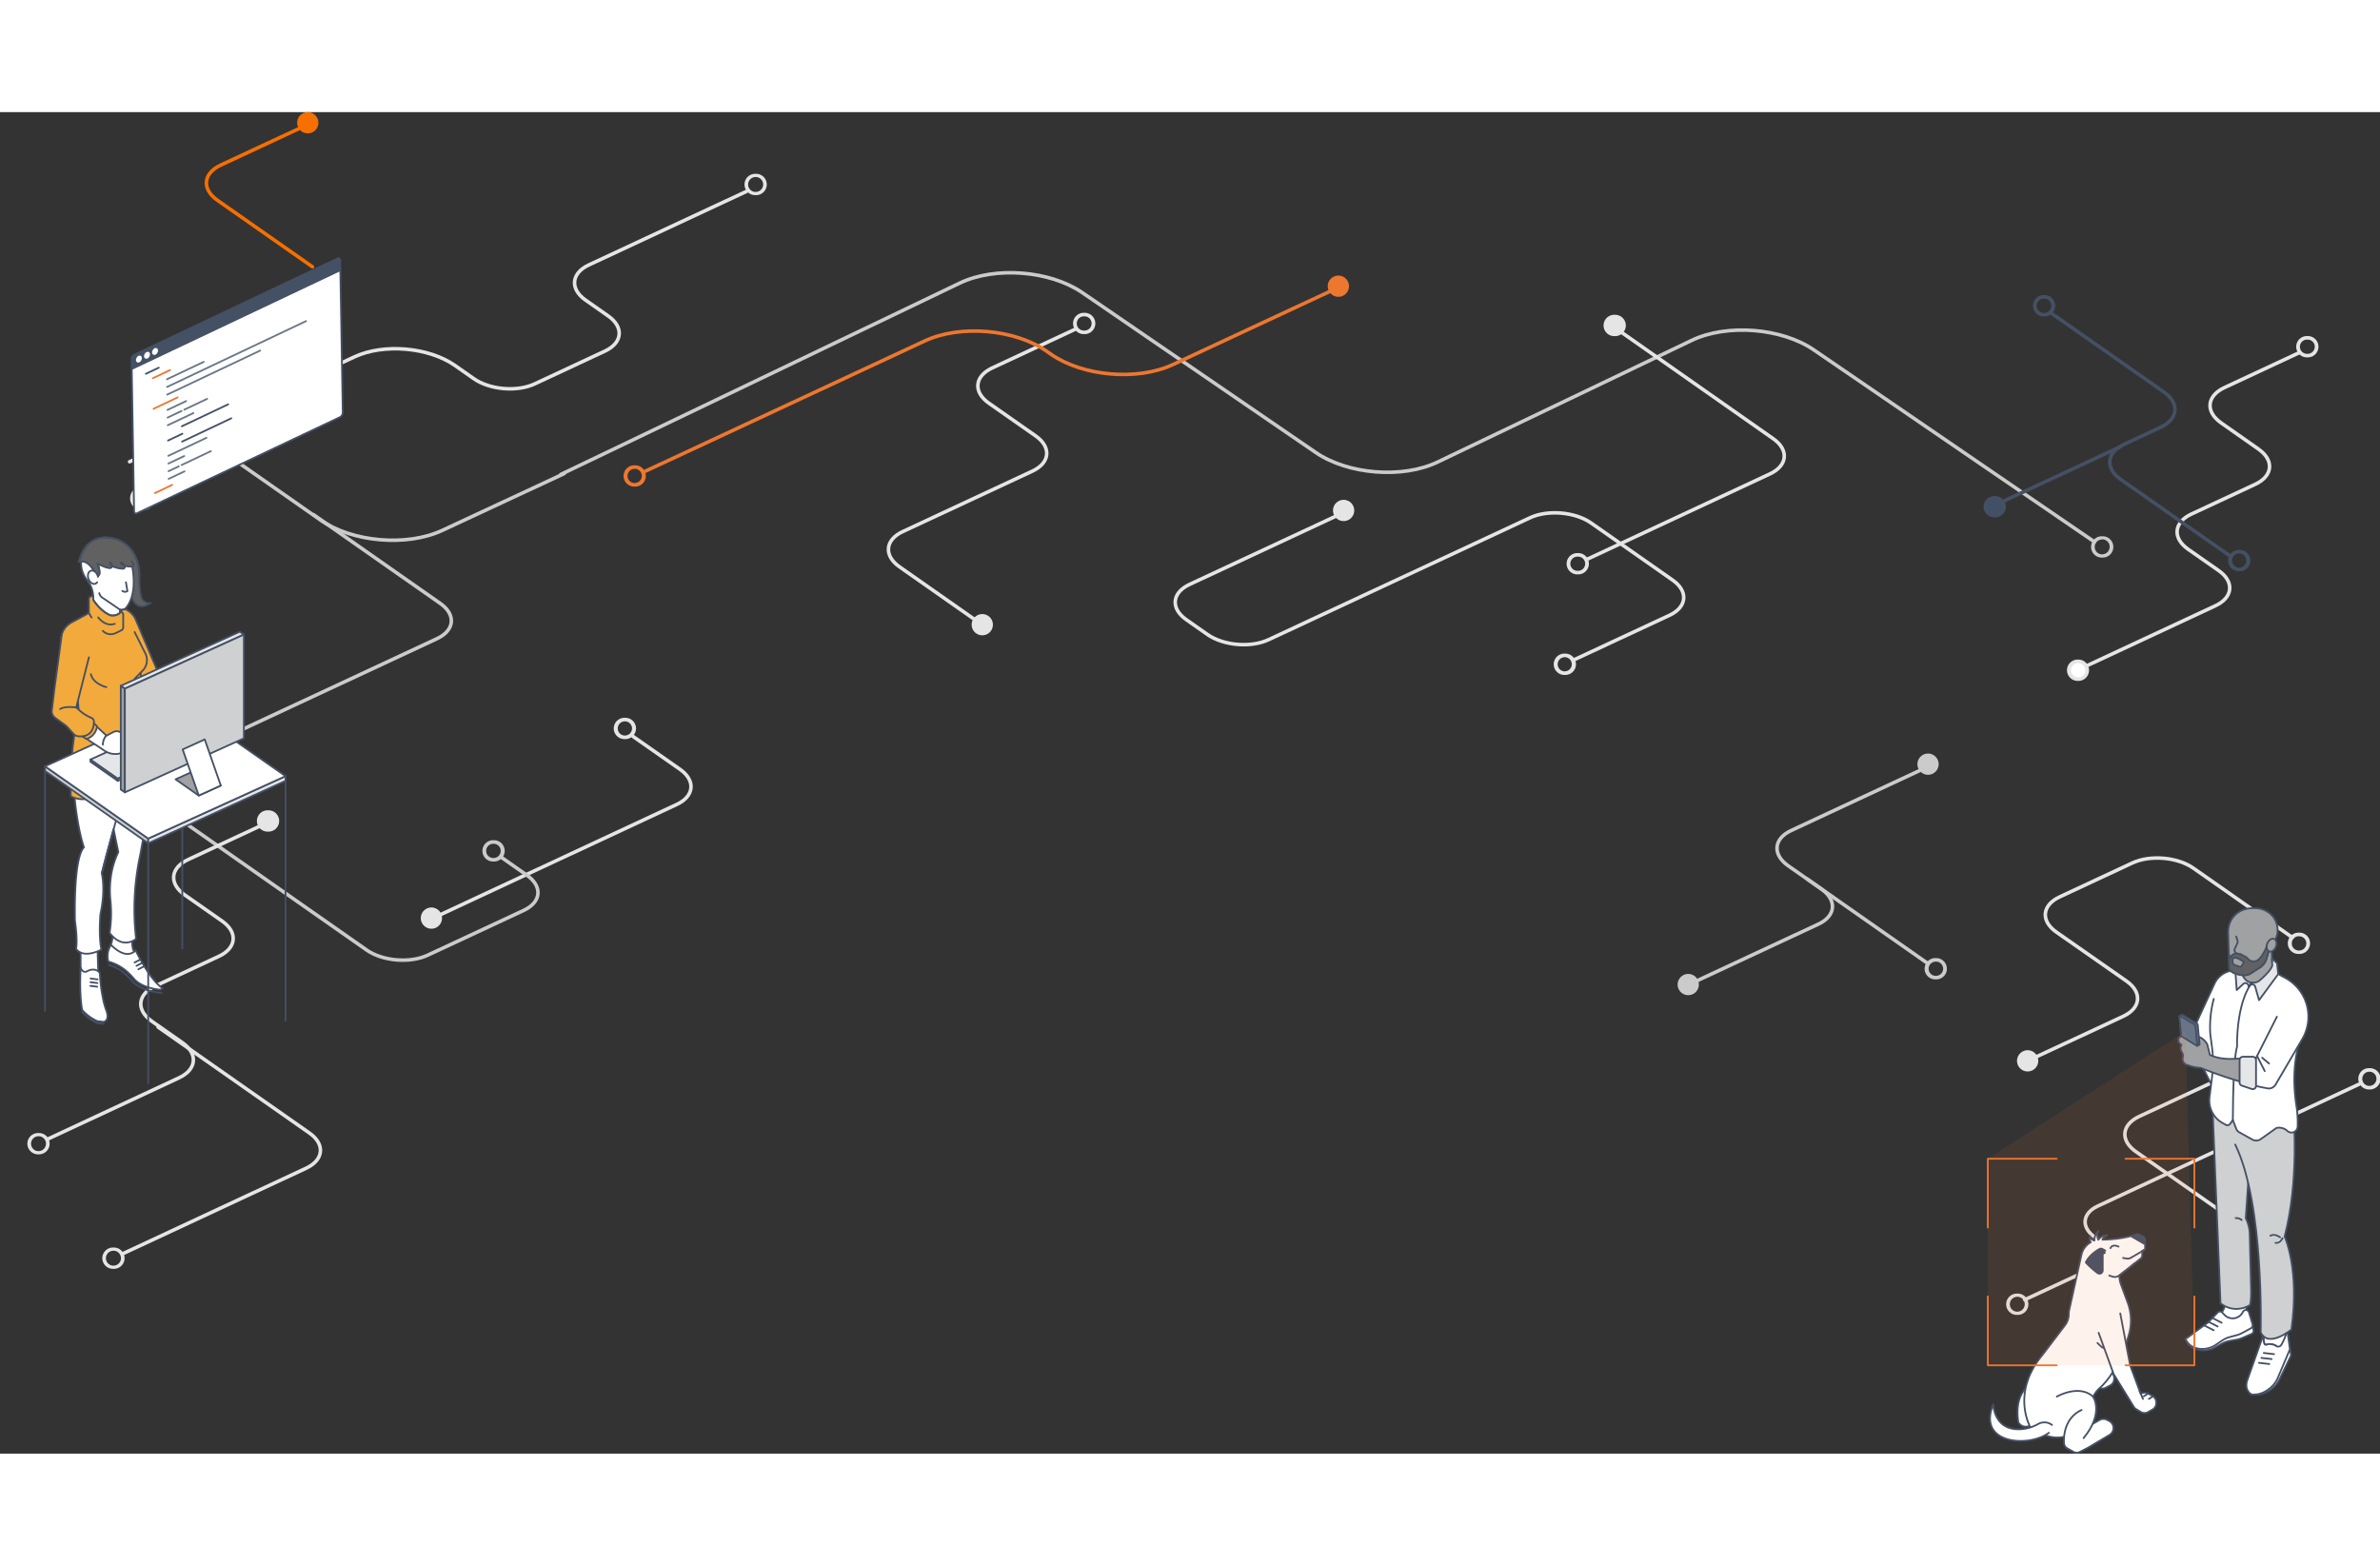 <svg xmlns:xlink="http://www.w3.org/1999/xlink" xmlns="http://www.w3.org/2000/svg" viewBox="0 0 1005.76 566.92" width="1520"  height="1000" ><rect x="0" y="0" width="1005.76" height="566.92" fill="#333333" stroke="none"/><g id="Layer_2" data-name="Layer 2"><g id="Layer_1-2" data-name="Layer 1"><g id="Layer_45" data-name="Layer 45"><g id="Layer_62" data-name="Layer 62"><path d="M996.87,410.83,886.5,462.3c-6.64,3.09-7.18,9-1.22,13.16h0c6,4.18,5.41,10.07-1.23,13.17l-28.41,13.25" style="fill:none;stroke:#e5e5e5;stroke-linecap:round;stroke-linejoin:round;stroke-width:1.5px;fill-rule:evenodd"/></g><g id="Layer_61" data-name="Layer 61"><path d="M315.46,33.51l-66.6,31.06c-7.51,3.5-8.13,10.16-1.39,14.88L257,86.13c6.74,4.72,6.12,11.38-1.39,14.88L226,114.83c-7.51,3.51-19.06,2.52-25.81-2.21l-7.91-5.54c-11.11-7.78-30.15-9.41-42.52-3.64l-95,44.3" style="fill:none;stroke:#e5e5e5;stroke-linecap:round;stroke-linejoin:round;stroke-width:1.5px;fill-rule:evenodd"/></g><g id="Layer_60" data-name="Layer 60"><path d="M564.2,170.91l-61.5,28.68c-7.51,3.5-8.13,10.17-1.39,14.89l8.95,6.27c6.75,4.72,18.3,5.71,25.81,2.21l110.5-51.53c7.51-3.5,19.06-2.51,25.81,2.21l34.47,24.14c6.74,4.72,6.12,11.39-1.39,14.89l-40,18.64" style="fill:none;stroke:#e5e5e5;stroke-linecap:round;stroke-linejoin:round;stroke-width:1.5px;fill-rule:evenodd"/></g><g id="Layer_59" data-name="Layer 59"><path d="M237,153.12,405.64,72.23c14.85-7.12,38-5.31,51.64,4L556,143.83c13.68,9.36,36.8,11.17,51.64,4L714.9,96.46c14.84-7.12,38-5.31,51.64,4.05L885.08,181.6" style="fill:none;stroke:#cbcbcb;stroke-linecap:round;stroke-linejoin:round;stroke-width:1.5px;fill-rule:evenodd"/></g><g id="Layer_58" data-name="Layer 58"><path d="M267.56,263.87l19.77,13.84c6.75,4.72,6.13,11.39-1.38,14.89L182.7,340.74" style="fill:none;stroke:#e5e5e5;stroke-linecap:round;stroke-linejoin:round;stroke-width:1.5px;fill-rule:evenodd"/></g><g id="Layer_57" data-name="Layer 57"><path d="M454.65,91.63l-35.36,16.49c-7.51,3.5-8.13,10.17-1.39,14.89l19.75,13.82c6.75,4.73,6.13,11.39-1.38,14.89L381.5,177.26c-7.51,3.5-8.13,10.17-1.39,14.89l31.39,22" style="fill:none;stroke:#e5e5e5;stroke-linecap:round;stroke-linejoin:round;stroke-width:1.5px;fill-rule:evenodd"/></g><g id="Layer_56" data-name="Layer 56"><path d="M74.34,129.63l61,42.69c13.49,9.45,36.6,11.43,51.61,4.42l51.49-24" style="fill:none;stroke:#cbcbcb;stroke-linecap:round;stroke-linejoin:round;stroke-width:1.5px;fill-rule:evenodd"/></g><g id="Layer_55" data-name="Layer 55"><path d="M859.25,399.81l38-17.7c7.51-3.5,8.13-10.16,1.38-14.89L869,346.52c-6.74-4.72-6.12-11.38,1.39-14.88l30.72-14.33c7.51-3.5,19.07-2.51,25.81,2.21l41.77,29.25" style="fill:none;stroke:#e5e5e5;stroke-linecap:round;stroke-linejoin:round;stroke-width:1.5px;fill-rule:evenodd"/></g><g id="Layer_54" data-name="Layer 54"><path d="M814.76,276.6l-57.85,27c-7.46,3.48-8,10.15-1.22,14.91l13.94,9.76c6.79,4.75,6.24,11.42-1.22,14.9l-51,23.78" style="fill:none;stroke:#cbcbcb;stroke-linecap:round;stroke-linejoin:round;stroke-width:1.5px;fill-rule:evenodd"/></g><g id="Layer_53" data-name="Layer 53"><path d="M212.05,315.05l10.61,7.44c6.74,4.72,6.13,11.38-1.38,14.88l-40.57,18.92c-7.5,3.5-19.06,2.51-25.8-2.21L66.23,292c-6.74-4.73-6.12-11.39,1.38-14.89l117.06-54.59c7.51-3.5,8.13-10.17,1.39-14.89L132.5,170.13" style="fill:none;stroke:#cbcbcb;stroke-linecap:round;stroke-linejoin:round;stroke-width:1.5px;fill-rule:evenodd"/></g><g id="Layer_52" data-name="Layer 52"><path d="M942,406.72l-38,17.71c-7.51,3.5-8.13,10.16-1.38,14.89L939.27,465" style="fill:none;stroke:#e5e5e5;stroke-linecap:round;stroke-linejoin:round;stroke-width:1.5px;fill-rule:evenodd"/></g><g id="Layer_51" data-name="Layer 51"><path d="M126.29,7l-33,15.38c-7.51,3.5-8.13,10.17-1.39,14.89l40.14,28.1" style="fill:none;stroke:#f66f00;stroke-linecap:round;stroke-linejoin:round;stroke-width:1.5px;fill-rule:evenodd"/></g><g id="Layer_50" data-name="Layer 50"><path d="M564.58,74.56l-68.92,32.13c-15,7-38.12,5-51.61-4.42l-1.64-1.15c-13.49-9.45-36.6-11.42-51.61-4.42L272,152.08" style="fill:none;stroke:#ed772f;stroke-linecap:round;stroke-linejoin:round;stroke-width:1.5px;fill-rule:evenodd"/></g><g id="Layer_49" data-name="Layer 49"><path d="M111.28,301.06,79.44,315.91c-7.51,3.5-8.13,10.16-1.39,14.89l15.82,11.07c6.75,4.73,6.13,11.39-1.38,14.89L65.55,369.32c-7.51,3.51-8.13,10.17-1.38,14.89l12.87,9c6.75,4.72,6.13,11.39-1.38,14.89L20.41,433.88" style="fill:none;stroke:#e5e5e5;stroke-linecap:round;stroke-linejoin:round;stroke-width:1.5px;fill-rule:evenodd"/></g><g id="Layer_48" data-name="Layer 48"><path d="M971.81,101.58,940,116.43c-7.51,3.5-8.13,10.17-1.39,14.89L954.4,142.4c6.75,4.72,6.13,11.39-1.38,14.89l-26.94,12.56c-7.51,3.5-8.13,10.17-1.38,14.89l12.87,9c6.75,4.72,6.13,11.38-1.38,14.88l-55.25,25.77" style="fill:none;stroke:#e5e5e5;stroke-linecap:round;stroke-linejoin:round;stroke-width:1.5px;fill-rule:evenodd"/></g><g id="Layer_47" data-name="Layer 47"><path d="M66.82,386.66l63.92,44.76c6.74,4.72,6.12,11.38-1.38,14.89L52.25,482.26" style="fill:none;stroke:#e5e5e5;stroke-linecap:round;stroke-linejoin:round;stroke-width:1.5px;fill-rule:evenodd"/></g><g id="Layer_46" data-name="Layer 46"><line x1="763.76" y1="324.13" x2="814.51" y2="359.67" style="fill:none;stroke:#cbcbcb;stroke-linecap:round;stroke-linejoin:round;stroke-width:1.5px"/></g></g><g id="Layer_11" data-name="Layer 11"><g id="Layer_44" data-name="Layer 44"><path d="M661.24,230.34h.27a3,3,0,0,1,2,1.06,3,3,0,0,1,.69,2.19,3,3,0,0,1-3,2.74H661a3,3,0,0,1-2.72-3.25,3,3,0,0,1,3-2.74m0-1.5a4.5,4.5,0,0,0-.39,9l.4,0a4.5,4.5,0,0,0,.39-9,2.75,2.75,0,0,0-.4,0Z" style="fill:#e5e5e5"/></g><g id="Layer_43" data-name="Layer 43"><circle cx="567.8" cy="168.34" r="4.5" transform="translate(24.63 404.36) rotate(-40)" style="fill:#e5e5e5"/></g><g id="Layer_42" data-name="Layer 42"><path d="M818,359h.27a3,3,0,0,1-.26,6h-.27a3,3,0,0,1-2.72-3.25,3,3,0,0,1,3-2.74m0-1.5a4.5,4.5,0,0,0-.39,9l.4,0a4.5,4.5,0,0,0,.39-9l-.4,0Z" style="fill:#cbcbcb"/></g><g id="Layer_41" data-name="Layer 41"><circle cx="814.76" cy="275.55" r="4.5" transform="translate(13.5 588.19) rotate(-40)" style="fill:#cbcbcb"/></g><g id="Layer_40" data-name="Layer 40"><circle cx="713.43" cy="368.69" r="4.5" transform="translate(-70.08 544.84) rotate(-40)" style="fill:#cbcbcb"/></g><g id="Layer_39" data-name="Layer 39"><path d="M888.36,180.55h.27A3.15,3.15,0,0,1,891.5,184a3.17,3.17,0,0,1-3.13,2.88l-.28,0a3.09,3.09,0,0,1-2.14-1.11,3.14,3.14,0,0,1,2.41-5.17m0-1.35a4.5,4.5,0,0,0-.38,9l.4,0a4.5,4.5,0,0,0,.38-9Z" style="fill:#cbcbcb"/></g><g id="Layer_38" data-name="Layer 38"><path d="M971.48,348.3h.27a3,3,0,0,1-.26,6h-.27A3,3,0,0,1,968.5,351a3,3,0,0,1,3-2.74m0-1.5a4.5,4.5,0,0,0-.39,9l.4,0a4.5,4.5,0,0,0,.39-9l-.4,0Z" style="fill:#e5e5e5"/></g><g id="Layer_37" data-name="Layer 37"><path d="M208.59,309.21h.27a3,3,0,0,1,2.72,3.25,3,3,0,0,1-3,2.74h-.26a3,3,0,0,1,.25-6m0-1.5a4.5,4.5,0,0,0-.39,9,2.75,2.75,0,0,0,.4,0,4.5,4.5,0,0,0,.39-9l-.4,0Z" style="fill:#cbcbcb"/></g><g id="Layer_36" data-name="Layer 36"><circle cx="856.86" cy="400.93" r="4.5" transform="translate(-57.25 644.58) rotate(-40)" style="fill:#e5e5e5"/></g><g id="Layer_35" data-name="Layer 35"><path d="M319.32,27.43h.28a3.15,3.15,0,0,1-.27,6.29h-.28a3.15,3.15,0,0,1,.27-6.29m0-1.35a4.5,4.5,0,0,0-.39,9,2.68,2.68,0,0,0,.4,0,4.5,4.5,0,0,0,.39-9l-.4,0Z" style="fill:#e5e5e5"/></g><g id="Layer_34" data-name="Layer 34"><path d="M44.87,247.11h-.31a4.33,4.33,0,0,1-4-4.61,4.32,4.32,0,0,1,4.3-4h.31a4.33,4.33,0,0,1,4,4.61A4.34,4.34,0,0,1,44.87,247.11Z" style="fill:#445064;fill-rule:evenodd"/><path d="M44.86,239.15h.26a3.64,3.64,0,0,1-.25,7.27h-.26a3.64,3.64,0,0,1,.25-7.27m0-1.36a5,5,0,0,0-.34,10h.35a5,5,0,0,0,.34-10Z" style="fill:#445064"/></g><g id="Layer_33" data-name="Layer 33"><circle cx="985.45" cy="552.15" r="5.5" transform="translate(-124.36 762.61) rotate(-40)" style="fill:none"/></g><g id="Layer_32" data-name="Layer 32"><path d="M945.68,493.18a4.53,4.53,0,0,1-1-.12,4.75,4.75,0,0,1,1-9.38,5.17,5.17,0,0,1,1,.11,4.75,4.75,0,0,1-1,9.39Z" style="fill:#e5e5e5;fill-rule:evenodd"/><path d="M945.67,484.43a4.38,4.38,0,0,1,.88.09,4,4,0,0,1-.87,7.91,3.69,3.69,0,0,1-.87-.1,4,4,0,0,1,.86-7.9m0-1.5a5.5,5.5,0,1,0,1.2.13,5.5,5.5,0,0,0-1.2-.13Z" style="fill:#e5e5e5"/></g><g id="Layer_31" data-name="Layer 31"><path d="M60.21,167.47h-.38A4.25,4.25,0,0,1,60.2,159l.38,0a4.25,4.25,0,0,1-.37,8.48Z" style="fill:#e5e5e5;fill-rule:evenodd"/><path d="M60.2,159.72l.31,0a3.5,3.5,0,0,1-.3,7H59.9a3.49,3.49,0,0,1-3.18-3.79,3.52,3.52,0,0,1,3.48-3.2m0-1.5a5,5,0,0,0-.43,10,3.24,3.24,0,0,0,.44,0,5,5,0,0,0,.43-10l-.44,0Z" style="fill:#e5e5e5"/></g><g id="Layer_30" data-name="Layer 30"><circle cx="130.06" cy="4.5" r="4.5" transform="translate(27.54 84.65) rotate(-40)" style="fill:#f66f00"/></g><g id="Layer_29" data-name="Layer 29"><path d="M1001.26,405.52h.27a3,3,0,0,1,2.72,3.25,3,3,0,0,1-3,2.74H1001a3,3,0,0,1-2.72-3.25,3,3,0,0,1,3-2.74m0-1.5a4.5,4.5,0,0,0-.39,9h.4a4.5,4.5,0,0,0,.39-9l-.4,0Z" style="fill:#e5e5e5"/></g><g id="Layer_28" data-name="Layer 28"><circle cx="182.31" cy="340.61" r="4.5" transform="translate(-176.29 196.87) rotate(-40)" style="fill:#e5e5e5"/></g><g id="Layer_27" data-name="Layer 27"><path d="M878.13,239.6h-.26a3.75,3.75,0,0,1,.25-7.49h.27a3.76,3.76,0,0,1,2.57,1.28,3.71,3.71,0,0,1,.91,2.72A3.76,3.76,0,0,1,878.13,239.6Z" style="fill:#fff;fill-rule:evenodd"/><path d="M878.12,232.85h.22a3,3,0,0,1-.21,6h-.21a3,3,0,0,1-2.78-3.2,3,3,0,0,1,3-2.79m0-1.5a4.5,4.5,0,0,0-.3,9h.31a4.5,4.5,0,0,0,.31-9Z" style="fill:#e5e5e5"/></g><g id="Layer_26" data-name="Layer 26"><path d="M264.08,257.47h0l.26,0a3,3,0,0,1,2.73,3.25,3,3,0,0,1-3,2.73h-.27a3,3,0,0,1-2.73-3.25,3,3,0,0,1,3-2.74m0-1.5a4.5,4.5,0,0,0-.39,9h.4a4.5,4.5,0,0,0,.38-9l-.39,0Z" style="fill:#e5e5e5"/></g><g id="Layer_25" data-name="Layer 25"><path d="M961.76,433.22h0l.31,0a3.5,3.5,0,0,1-.3,7h-.31a3.5,3.5,0,0,1,.3-7m0-1.5a5,5,0,0,0-.43,10,3.31,3.31,0,0,0,.44,0,5,5,0,0,0,.43-10l-.44,0Z" style="fill:#e5e5e5"/></g><g id="Layer_24" data-name="Layer 24"><path d="M458.16,86.31h.27a3,3,0,0,1-.26,6h-.26a3,3,0,0,1,.25-6m0-1.5a4.5,4.5,0,0,0-.38,9l.39,0a4.5,4.5,0,0,0,.39-9,2.68,2.68,0,0,0-.4,0Z" style="fill:#e5e5e5"/></g><g id="Layer_23" data-name="Layer 23"><circle cx="415.1" cy="216.61" r="4.5" transform="translate(-42.12 317.5) rotate(-40)" style="fill:#e5e5e5"/></g><g id="Layer_22" data-name="Layer 22"><path d="M268.21,150.74h.27A3,3,0,0,1,271.2,154a3,3,0,0,1-3,2.74l-.27,0a3,3,0,0,1-2.72-3.25,3,3,0,0,1,3-2.73m0-1.5a4.5,4.5,0,0,0-.39,9l.4,0a4.5,4.5,0,0,0,.39-9Z" style="fill:#ed772f"/></g><g id="Layer_21" data-name="Layer 21"><circle cx="565.58" cy="73.56" r="4.5" transform="translate(85.04 380.76) rotate(-40)" style="fill:#ed772f"/></g><g id="Layer_20" data-name="Layer 20"><path d="M16.29,432.79h.28a3.14,3.14,0,0,1,2.13,1.12,3.1,3.1,0,0,1,.73,2.3,3.17,3.17,0,0,1-3.13,2.87H16a3.15,3.15,0,0,1-2.87-3.41,3.17,3.17,0,0,1,3.14-2.88m0-1.35a4.5,4.5,0,0,0-.39,9,2.68,2.68,0,0,0,.4,0,4.5,4.5,0,0,0,.38-9l-.39,0Z" style="fill:#e5e5e5"/></g><g id="Layer_19" data-name="Layer 19"><path d="M113.28,303.39l-.34,0a3.83,3.83,0,0,1,.33-7.64l.34,0a3.82,3.82,0,0,1,3.47,4.14A3.85,3.85,0,0,1,113.28,303.39Z" style="fill:#e5e5e5;fill-rule:evenodd"/><path d="M113.27,296.41h.28a3.15,3.15,0,0,1-.27,6.29H113a3.17,3.17,0,0,1-2.87-3.42,3.18,3.18,0,0,1,3.14-2.87m0-1.35a4.5,4.5,0,0,0-.39,9l.4,0a4.5,4.5,0,0,0,.38-9l-.39,0Z" style="fill:#e5e5e5"/></g><g id="Layer_18" data-name="Layer 18"><path d="M975.05,96.14h.26a3,3,0,0,1-.25,6h-.27a3,3,0,0,1,.26-6m0-1.5a4.5,4.5,0,0,0-.39,9l.4,0a4.5,4.5,0,0,0,.38-9,2.55,2.55,0,0,0-.39,0Z" style="fill:#e5e5e5"/></g><g id="Layer_17" data-name="Layer 17"><path d="M47.94,481.18h.28a3.15,3.15,0,0,1-.27,6.29h-.28a3.15,3.15,0,0,1,.27-6.29m0-1.35a4.5,4.5,0,0,0-.39,9l.4,0a4.5,4.5,0,0,0,.38-9l-.39,0Z" style="fill:#e5e5e5"/></g><g id="Layer_16" data-name="Layer 16"><circle cx="5.5" cy="465" r="5.5" transform="translate(-297.61 112.32) rotate(-40)" style="fill:none"/></g><g id="Layer_15" data-name="Layer 15"><path d="M852.47,500.64h.28a3.13,3.13,0,0,1,2.14,1.11,3.15,3.15,0,0,1-2.41,5.18h-.28a3.14,3.14,0,0,1-2.13-1.12,3.1,3.1,0,0,1-.73-2.3,3.17,3.17,0,0,1,3.13-2.87m0-1.35a4.5,4.5,0,0,0-.38,9l.39,0a4.5,4.5,0,0,0,.39-9,2.68,2.68,0,0,0-.4,0Z" style="fill:#e5e5e5"/></g><g id="Layer_14" data-name="Layer 14"><path d="M685.42,93.2,749.33,138c6.75,4.72,6.13,11.39-1.38,14.89l-77.11,36" style="fill:none;stroke:#e5e5e5;stroke-linecap:round;stroke-linejoin:round;stroke-width:1.5px;fill-rule:evenodd"/></g><g id="Layer_13" data-name="Layer 13"><path d="M682.38,94.05H682a3.89,3.89,0,0,1-3.53-4.21,3.91,3.91,0,0,1,3.87-3.55h.34a3.89,3.89,0,0,1-.33,7.76Z" style="fill:#e5e5e5;fill-rule:evenodd"/><path d="M682.37,86.89h.29a3.28,3.28,0,0,1-.28,6.54l-.29,0a3.26,3.26,0,0,1-3-3.54,3.3,3.3,0,0,1,3.26-3m0-1.23a4.5,4.5,0,0,0-.39,9h.4a4.5,4.5,0,0,0,.38-9l-.39,0Z" style="fill:#e5e5e5"/></g><g id="Layer_12" data-name="Layer 12"><path d="M666.69,187.85H667a3,3,0,0,1-.25,6h-.27a3,3,0,0,1,.26-6m0-1.5a4.5,4.5,0,0,0-.39,9,2.61,2.61,0,0,0,.4,0,4.5,4.5,0,0,0,.38-9l-.39,0Z" style="fill:#e5e5e5"/></g></g><path d="M143.82,66.8,55.67,108.56l-.07-4a2.31,2.31,0,0,1,1.06-2l86-40.72c.61-.29,1.11.14,1.12,1Z" style="fill:#445064;stroke:#445064;stroke-linecap:round;stroke-linejoin:round;stroke-width:0.75px"/><path d="M143.82,66.8,55.67,108.56l1,60c0,.81.52,1.24,1.12,1l86-40.72a2.28,2.28,0,0,0,1.06-2Z" style="fill:#fff;stroke:#445064;stroke-linecap:round;stroke-linejoin:round;stroke-width:0.75px"/><ellipse cx="58.71" cy="104.36" rx="1.19" ry="0.76" transform="translate(-61.03 105.62) rotate(-61.24)" style="fill:#fff;stroke:#fff;stroke-linecap:round;stroke-linejoin:round;stroke-width:0.75px"/><ellipse cx="62.12" cy="102.75" rx="1.19" ry="0.76" transform="translate(-57.84 107.77) rotate(-61.24)" style="fill:#fff;stroke:#fff;stroke-linecap:round;stroke-linejoin:round;stroke-width:0.75px"/><ellipse cx="65.53" cy="101.13" rx="1.19" ry="0.76" transform="translate(-54.66 109.93) rotate(-61.24)" style="fill:#fff;stroke:#fff;stroke-linecap:round;stroke-linejoin:round;stroke-width:0.75px"/><line x1="61.63" y1="110.59" x2="67.1" y2="108" style="fill:#fff;stroke:#445064;stroke-linecap:round;stroke-linejoin:round;stroke-width:0.75px"/><line x1="64.61" y1="112.45" x2="71.84" y2="109.02" style="fill:#fff;stroke:#ed772f;stroke-linecap:round;stroke-linejoin:round;stroke-width:0.75px"/><line x1="70.54" y1="112.9" x2="86.08" y2="105.54" style="fill:#fff;stroke:#697587;stroke-linecap:round;stroke-linejoin:round;stroke-width:0.75px"/><line x1="70.6" y1="116.14" x2="129.35" y2="88.31" style="fill:#fff;stroke:#697587;stroke-linecap:round;stroke-linejoin:round;stroke-width:0.75px"/><line x1="70.66" y1="119.38" x2="109.98" y2="100.75" style="fill:#fff;stroke:#697587;stroke-linecap:round;stroke-linejoin:round;stroke-width:0.75px"/><line x1="64.89" y1="125.37" x2="75.05" y2="120.56" style="fill:#fff;stroke:#ed772f;stroke-linecap:round;stroke-linejoin:round;stroke-width:0.75px"/><line x1="70.77" y1="125.85" x2="78.67" y2="122.11" style="fill:#fff;stroke:#697587;stroke-linecap:round;stroke-linejoin:round;stroke-width:0.75px"/><line x1="70.82" y1="129.09" x2="76.71" y2="126.3" style="fill:#fff;stroke:#697587;stroke-linecap:round;stroke-linejoin:round;stroke-width:0.75px"/><line x1="77.89" y1="125.74" x2="87.53" y2="121.17" style="fill:#fff;stroke:#697587;stroke-linecap:round;stroke-linejoin:round;stroke-width:0.75px"/><line x1="70.88" y1="132.32" x2="81.72" y2="127.19" style="fill:#fff;stroke:#697587;stroke-linecap:round;stroke-linejoin:round;stroke-width:0.75px"/><line x1="76.83" y1="132.77" x2="96.42" y2="123.49" style="fill:#fff;stroke:#445064;stroke-linecap:round;stroke-linejoin:round;stroke-width:0.75px"/><line x1="70.99" y1="138.8" x2="77.08" y2="135.91" style="fill:#fff;stroke:#445064;stroke-linecap:round;stroke-linejoin:round;stroke-width:0.75px"/><line x1="76.94" y1="139.25" x2="97.74" y2="129.39" style="fill:#fff;stroke:#445064;stroke-linecap:round;stroke-linejoin:round;stroke-width:0.75px"/><line x1="71.13" y1="145.26" x2="87.24" y2="137.63" style="fill:#fff;stroke:#697587;stroke-linecap:round;stroke-linejoin:round;stroke-width:0.75px"/><line x1="71.18" y1="148.5" x2="77.86" y2="145.34" style="fill:#fff;stroke:#697587;stroke-linecap:round;stroke-linejoin:round;stroke-width:0.75px"/><line x1="71.22" y1="151.75" x2="75.55" y2="149.69" style="fill:#fff;stroke:#697587;stroke-linecap:round;stroke-linejoin:round;stroke-width:0.75px"/><line x1="76.73" y1="149.14" x2="89.11" y2="143.27" style="fill:#fff;stroke:#697587;stroke-linecap:round;stroke-linejoin:round;stroke-width:0.75px"/><line x1="71.28" y1="154.98" x2="77.97" y2="151.81" style="fill:#fff;stroke:#697587;stroke-linecap:round;stroke-linejoin:round;stroke-width:0.75px"/><line x1="65.48" y1="160.99" x2="72.76" y2="157.54" style="fill:#fff;stroke:#ed772f;stroke-linecap:round;stroke-linejoin:round;stroke-width:0.75px"/><g id="Layer_6" data-name="Layer 6"><g id="Layer_10" data-name="Layer 10"><path d="M950.13,535.91l8.73-19.06c-1,5.72.92,4.64.92,4.64a4.89,4.89,0,0,1,3.71.81,1.56,1.56,0,0,0,2.35-.14c1.47-1.88.64-3.51,1.13-4.88l1.21,8.13-4.87,10.07a11.14,11.14,0,0,1-3.32,4.1,10.57,10.57,0,0,1-8.58,2.28S948.49,540,950.13,535.91Z" style="fill:#fff;stroke:#445064;stroke-linecap:round;stroke-linejoin:round;stroke-width:0.75px"/><path d="M961.74,521.32c-.54-.48-2.88-1-3.76-.48,0,0-1.78,1.24-1.32-4.55l-.39-4.1,10.19,1.38-.13,2.62a18.88,18.88,0,0,1-2.06,5.88C963.76,522.86,962.44,522,961.74,521.32Z" style="fill:#fff;stroke:#445064;stroke-linecap:round;stroke-linejoin:round;stroke-width:0.75px"/><path d="M949.62,536.05l7-19.76c-.46,5.79,1.32,4.55,1.32,4.55.88-.5,3.22,0,3.76.48a1.56,1.56,0,0,0,2.33-.34,20.18,20.18,0,0,0,2-4.5.41.41,0,0,1,.8.07l.87,6.25-5.08,12a11.13,11.13,0,0,1-2.45,3.64c-1.8,1.76-4.86,3.91-8.8,3.44C951.41,541.86,948.33,540.24,949.62,536.05Z" style="fill:#fff;stroke:#445064;stroke-linecap:round;stroke-linejoin:round;stroke-width:0.75px"/><line x1="956.65" y1="524.38" x2="960.99" y2="524.88" style="fill:none;stroke:#445064;stroke-linecap:round;stroke-linejoin:round;stroke-width:0.75px"/><line x1="955.64" y1="526.46" x2="959.98" y2="526.96" style="fill:none;stroke:#445064;stroke-linecap:round;stroke-linejoin:round;stroke-width:0.75px"/><line x1="954.63" y1="528.55" x2="958.97" y2="529.05" style="fill:none;stroke:#445064;stroke-linecap:round;stroke-linejoin:round;stroke-width:0.75px"/><path d="M954.25,363.36l-9.07-.61a9.58,9.58,0,0,0-9.34,5.53l-9.48,20.52a6.82,6.82,0,0,0,.08,5.9l10.8,21.81Z" style="fill:#fff;stroke:#445064;stroke-linecap:round;stroke-linejoin:round;stroke-width:0.75px;fill-rule:evenodd"/><path d="M949.3,503.13v7.29l-16.54,2.39,5.16-4.84s2.46-1.23,2.33-5.16Z" style="fill:#fff;stroke:#445064;stroke-linecap:round;stroke-linejoin:round;stroke-width:0.75px"/><path d="M923.59,518.45a6.51,6.51,0,0,0,3.54,4l.19.08a6.67,6.67,0,0,0,.74.29,10.36,10.36,0,0,0,8.26-.91l2.63-1.47a10.93,10.93,0,0,1,3.37-1.19l2.87-.5a11.16,11.16,0,0,0,2.45-.74l3.86-1.68a1.37,1.37,0,0,0,.8-1.54l-.39-1.86-.33-1.59-.74-2.44a1.41,1.41,0,0,0-1.54-.27,1.36,1.36,0,0,0-.61.56,4.79,4.79,0,0,1-5.67,2.12,4.79,4.79,0,0,1-2.24-1.6l-.77-1a1.37,1.37,0,0,0-2-.19l-1.89,1.65-1.78,1.55-.64.56-.78.47-.63.38-5,3-.35.21Z" style="fill:#fff;stroke:#445064;stroke-linecap:round;stroke-linejoin:round;stroke-width:0.75px"/><path d="M923.59,518.45a6.42,6.42,0,0,0,3.53,3.55l.2.08a7.51,7.51,0,0,0,1.11.35,10.27,10.27,0,0,0,8.14-1.63l2.5-1.68a10.75,10.75,0,0,1,3.25-1.48l2.82-.76a10.74,10.74,0,0,0,2.37-.94l3.71-2a1.38,1.38,0,0,0,.69-1,1.46,1.46,0,0,0,0-.62l-.29-1-.74-2.44-.51-1.68a1.37,1.37,0,0,0-2.54-.19,4.79,4.79,0,0,1-7.84,1.22l-.85-.92a1.3,1.3,0,0,0-.22-.19,1.37,1.37,0,0,0-1.77.17l-2.17,2.26-1.59,1.65-.2.21-5.83,4.27L927,516Z" style="fill:#fff;stroke:#445064;stroke-linecap:round;stroke-linejoin:round;stroke-width:0.75px"/><line x1="934.94" y1="509.6" x2="938.83" y2="511.59" style="fill:none;stroke:#445064;stroke-linecap:round;stroke-linejoin:round;stroke-width:0.75px"/><line x1="933.26" y1="511.19" x2="937.15" y2="513.19" style="fill:none;stroke:#445064;stroke-linecap:round;stroke-linejoin:round;stroke-width:0.75px"/><line x1="931.58" y1="512.79" x2="935.47" y2="514.78" style="fill:none;stroke:#445064;stroke-linecap:round;stroke-linejoin:round;stroke-width:0.75px"/><path d="M934.94,419.52l3.42,83.87a10.74,10.74,0,0,0,12.54.66,32.83,32.83,0,0,0,.38-6.56l-.58-23.94a16.65,16.65,0,0,0-1.66-6.13l3.15-46.23Z" style="fill:#ced0d1;stroke:#445064;stroke-linecap:round;stroke-linejoin:round;stroke-width:0.75px"/><path d="M938.36,423.63h30.86s2.5,27.7-3.77,51.55c0,0,6.46,13.72,2.87,39.29,0,0-9.77,8.14-13,1.14,0,0,1.62-54.07-10.75-79.31" style="fill:#ced0d1;stroke:#445064;stroke-linecap:round;stroke-linejoin:round;stroke-width:0.75px"/><path d="M944.48,362.3l18.27,2,2.12,1.25a9.91,9.91,0,0,1,4.78,7.19l2.05,13.37a21,21,0,0,1-.45,8.6c-1.21,4.51-2.64,13.05-.88,24.83a47,47,0,0,1,.58,9.28,2.6,2.6,0,0,1-4.42,1.66,5,5,0,0,0-4.55-1.17L955.36,434a3.31,3.31,0,0,1-3.53.2l-5.57-3.1a2.74,2.74,0,0,1-1.22-1.4l-1.47-3.77-1.16,1.63a1.38,1.38,0,0,1-1.79.41l-1.38-.77a10.9,10.9,0,0,1-5.52-10.87l1.09-8.82a47.33,47.33,0,0,0,0-12l-.76-5.75a46.15,46.15,0,0,1,1.46-15" style="fill:#fff;stroke:#445064;stroke-linecap:round;stroke-linejoin:round;stroke-width:0.75px"/><path d="M964.57,475.86s-1,2.29-2.94,2" style="fill:#fff;stroke:#445064;stroke-linecap:round;stroke-linejoin:round;stroke-width:0.75px;fill-rule:evenodd"/><path d="M963.52,475.46s-2.14-1.6-4.08-.65" style="fill:#fff;stroke:#445064;stroke-linecap:round;stroke-linejoin:round;stroke-width:0.75px;fill-rule:evenodd"/><path d="M947.27,468.18a3.5,3.5,0,0,0-2.5-.8" style="fill:#fff;stroke:#445064;stroke-linecap:round;stroke-linejoin:round;stroke-width:0.75px;fill-rule:evenodd"/><polygon points="959.82 351.3 960.4 362.3 954.61 369.53 946.33 366.47 947.28 363.38 946.85 351.3 959.82 351.3" style="fill:#9fa1a2;stroke:#445064;stroke-linecap:round;stroke-linejoin:round;stroke-width:0.75px;fill-rule:evenodd"/><path d="M951.38,367.86s-3.06-.17-4.09-4.48l-2.66-.43.58,8.06,2.78-2.58a1.28,1.28,0,0,1,1.25-.3h0a1.26,1.26,0,0,1,.88.88l.24.78Z" style="fill:#e5e6e8;stroke:#445064;stroke-linecap:round;stroke-linejoin:round;stroke-width:0.75px;fill-rule:evenodd"/><path d="M943.42,340.58a10.44,10.44,0,0,0-1.83,6.4l.27,8.83.19,6c.36,1.79,3.27,2.57,5.38,2.9a5.48,5.48,0,0,0,3.82-.81l3.7-2.38a6.79,6.79,0,0,0,2.86-3.83l1.49-5.07a7.63,7.63,0,0,0,1.12-1.16,10.36,10.36,0,0,0,1.89-3.94,9.48,9.48,0,0,0-1.79-7.57,9.74,9.74,0,0,0-7.35-3.54C947.91,336.17,945,338.34,943.42,340.58Z" style="fill:#9fa1a2;stroke:#445064;stroke-linecap:round;stroke-linejoin:round;stroke-width:0.75px;fill-rule:evenodd"/><path d="M941.86,355.81l.19,6c.36,1.79,3.27,2.57,5.38,2.9a5.48,5.48,0,0,0,3.82-.81l3.7-2.38a6.79,6.79,0,0,0,2.86-3.83l1.49-5.07a7.63,7.63,0,0,0,1.12-1.16l-1.91-.73s-1.35,4.94-4.09,7.4a3.16,3.16,0,0,1-4.56-.44,3.56,3.56,0,0,0-1.1-.86l-2-1a3.23,3.23,0,0,0-4.29,1.46Z" style="fill:#616161;stroke:#445064;stroke-linecap:round;stroke-linejoin:round;stroke-width:0.75px;fill-rule:evenodd"/><ellipse cx="959.98" cy="352.07" rx="2.84" ry="1.94" transform="translate(282.55 1117.96) rotate(-68.65)" style="fill:#9fa1a2;stroke:#445064;stroke-linecap:round;stroke-linejoin:round;stroke-width:0.75px"/><path d="M945,348.38l.55,1.82a1.38,1.38,0,0,1-.06,1l-1.1,2.39a1.37,1.37,0,0,0,.89,1.89l1.43.38" style="fill:#9fa1a2;stroke:#445064;stroke-linecap:round;stroke-linejoin:round;stroke-width:0.75px;fill-rule:evenodd"/><path d="M948.25,359.18s-3.42-2.77-4.68-1.47c0,0-.57,2.25.74,2.71l2.44.82S947.51,360.91,948.25,359.18Z" style="fill:#9fa1a2;stroke:#445064;stroke-linecap:round;stroke-linejoin:round;stroke-width:0.75px;fill-rule:evenodd"/><path d="M962.75,364.28l-8.1,11L953,369.53a1.27,1.27,0,0,0-2.3-.33l-.37.59,1-1.93h1.1a3.78,3.78,0,0,0,2.43-.88c1.64-1.38,4.63-4.11,5.38-6.3l-.13-3,2.14,2Z" style="fill:#e5e6e8;stroke:#445064;stroke-linecap:round;stroke-linejoin:round;stroke-width:0.75px;fill-rule:evenodd"/><path d="M951,368.82s-5.75,7.21-5.66,26.34c0,0-1.63,3-1.77,30.77" style="fill:#fff;stroke:#445064;stroke-linecap:round;stroke-linejoin:round;stroke-width:0.75px"/><path d="M962.75,364.28l2.91,1.57a18.65,18.65,0,0,1,7.25,25.88L961.61,411a3.29,3.29,0,0,1-3.78,1.47c-2.19-.38-4.51-.9-6.92-1.52V399.76q1.19,0,2.46,0l8.82-17.47" style="fill:#fff;stroke:#445064;stroke-linecap:round;stroke-linejoin:round;stroke-width:0.75px"/><line x1="957.05" y1="405.26" x2="953.82" y2="398.89" style="fill:none;stroke:#445064;stroke-linecap:round;stroke-linejoin:round;stroke-width:0.75px"/><line x1="955.96" y1="399.63" x2="958.88" y2="402.07" style="fill:none;stroke:#445064;stroke-linecap:round;stroke-linejoin:round;stroke-width:0.75px"/><path d="M921.15,382a.22.22,0,0,0-.14.28l1.21,13.19a1.16,1.16,0,0,0,.5.63l5.92,3.54a.22.22,0,0,0,.27,0l.89-.52a.21.21,0,0,0,.15-.27l-1.22-13.2a1.14,1.14,0,0,0-.5-.62l-5.92-3.54a.21.21,0,0,0-.27,0Z" style="fill:#697587;stroke:#445064;stroke-linecap:round;stroke-linejoin:round;stroke-width:0.75px;fill-rule:evenodd"/><path d="M928.64,399.6l-5.92-3.54a1.16,1.16,0,0,1-.5-.63L921,382.24a.23.23,0,0,1,.33-.27l5.91,3.54a1.12,1.12,0,0,1,.5.63L929,399.33A.23.23,0,0,1,928.64,399.6Z" style="fill:#697587;stroke:#445064;stroke-linecap:round;stroke-linejoin:round;stroke-width:0.75px;fill-rule:evenodd"/><path d="M921.77,390.5l6.77,4.16,1-.64-.3-3.24a7.24,7.24,0,0,1,3.1,2.47,3.08,3.08,0,0,1,.56,1.2l1,4c6.14,2.64,10.92,1.37,17.08,1.29v11.17a182.22,182.22,0,0,1-20.95-7,18.6,18.6,0,0,1-6.2-1.44,2.59,2.59,0,0,1-1.42-3,2.54,2.54,0,0,0-.22-1.91l-.37-.69a2.56,2.56,0,0,1-.15-2.13l.21-.57-.77-.62a1.39,1.39,0,0,1-.5-1.06v-1.21Z" style="fill:#9fa1a2;stroke:#445064;stroke-linecap:round;stroke-linejoin:round;stroke-width:0.75px;fill-rule:evenodd"/><path d="M953.37,400.53v11a1.37,1.37,0,0,1-1.81,1.29l-4.19-1.41a1.38,1.38,0,0,1-.94-1.3v-9.53a1.37,1.37,0,0,1,1.37-1.37H952A1.37,1.37,0,0,1,953.37,400.53Z" style="fill:#e5e6e8;stroke:#445064;stroke-linecap:round;stroke-linejoin:round;stroke-width:0.75px"/></g><g id="Layer_9" data-name="Layer 9"><path d="M857.9,537.87s-6.9,3.23-5,15.8c0,0,2,4.19,7.77,0Z" style="fill:#fff;stroke:#445064;stroke-linecap:round;stroke-linejoin:round;stroke-width:0.75px"/><path d="M884.47,525l2.38,6.44a3.1,3.1,0,0,1,3.14-.13l1.8,1a3.1,3.1,0,0,1,1.63,2.72v.34a3.07,3.07,0,0,1-1.54,2.66L890,539a3.08,3.08,0,0,1-3.13,0l-2-1.2a3.07,3.07,0,0,1-1-1L876.58,525Z" style="fill:#fff;stroke:#445064;stroke-linecap:round;stroke-linejoin:round;stroke-width:0.75px"/><path d="M900.49,475l6,3.48v-2a1.42,1.42,0,0,0-.72-1.22l-1.81-.94a1.35,1.35,0,0,0-1.08-.08C902.12,474.55,901.32,474.79,900.49,475Z" style="fill:#425066;stroke:#445064;stroke-linecap:round;stroke-linejoin:round;stroke-width:0.75px"/><path d="M862.92,525.47l9.74-12.8a7.79,7.79,0,0,0,1.58-4.69,7.83,7.83,0,0,1,.18-1.67l5.17-23.41a8.1,8.1,0,0,1,3.93-5.29h0a4.1,4.1,0,0,1-.37-2.7c0,1.3,1.9,2,1.9,2a5.65,5.65,0,0,1,1.69-4.05,4.27,4.27,0,0,0,0,3.68h0a4.39,4.39,0,0,1,3.75-1.89c-1.8.82-2,1.81-2,1.84a50.28,50.28,0,0,0,12-1.51l6,3.48v2.13l-1.17.63v.05l-.07,2.1a1.41,1.41,0,0,1-.52,1L902,486.57l-6.39,5a11.46,11.46,0,0,0,.72,4l2.78,7.47a21.91,21.91,0,0,1,.34,14.28c-.31,1-.67,2.06-1.06,3.16a64.33,64.33,0,0,1-5.57,11.94,31.56,31.56,0,0,1-4.66,6c-.16.16-.32.3-.49.45-.93.78-3.69,3.42-3.84,6.94l-10.42,13.85-2,.3a13.7,13.7,0,0,1-8.63-1.55l-4.76-2.62S849.7,541.48,862.92,525.47Z" style="fill:#fff;stroke:#445064;stroke-linecap:round;stroke-linejoin:round;stroke-width:0.75px"/><path d="M902,486.57l-6.61,5.13a2.74,2.74,0,0,1-2.5.45l-1.51-.47" style="fill:#fff;stroke:#445064;stroke-linecap:round;stroke-linejoin:round;stroke-width:0.75px"/><path d="M906.51,480.62l-6,3.53a2.74,2.74,0,0,1-1.88.33l-1.43-.26" style="fill:#fff;stroke:#445064;stroke-linecap:round;stroke-linejoin:round;stroke-width:0.75px"/><path d="M895.28,479.45s-2.52-1.35-3.42.63" style="fill:#fff;stroke:#445064;stroke-linecap:round;stroke-linejoin:round;stroke-width:0.75px"/><path d="M889.66,481.15l-1.16-.68a1.37,1.37,0,0,0-1.37,0c-1.38.79-4.39,2.79-5.69,5.67a36.93,36.93,0,0,0,5,4.49,1.37,1.37,0,0,0,2.15-1.13v-7.16l.91-.23" style="fill:#425066;stroke:#445064;stroke-linecap:round;stroke-linejoin:round;stroke-width:0.75px"/><path d="M890.5,522.69s-1.49.42-4.14-2.54" style="fill:#fff;stroke:#445064;stroke-linecap:round;stroke-linejoin:round;stroke-width:0.75px"/><line x1="891.83" y1="553.67" x2="890.02" y2="554.8" style="fill:none;stroke:#445064;stroke-linecap:round;stroke-linejoin:round;stroke-width:0.75px"/><line x1="889.68" y1="552.55" x2="887.87" y2="553.67" style="fill:none;stroke:#445064;stroke-linecap:round;stroke-linejoin:round;stroke-width:0.75px"/><path d="M865.83,558.11c-8.33,6.3-30.54,4.93-23.49-12.07,0,0,.13,12,12.79,10.46a17.52,17.52,0,0,0,6-2,5.35,5.35,0,0,1,6,.29" style="fill:#fff;stroke:#445064;stroke-linecap:round;stroke-linejoin:round;stroke-width:0.75px"/><path d="M896,507.68l4.15,21.84,4.49,12.14h0a3.1,3.1,0,0,1,3.14-.13l1.8,1a3.1,3.1,0,0,1,1.63,2.72v.34a3.07,3.07,0,0,1-1.54,2.66l-1.84,1.07a3.08,3.08,0,0,1-3.13,0l-2-1.2a3.07,3.07,0,0,1-1-1l-8.5-13.82-6.34-17.43" style="fill:#fff;stroke:#445064;stroke-linecap:round;stroke-linejoin:round;stroke-width:0.75px"/><line x1="905.6" y1="543.8" x2="904.17" y2="540.43" style="fill:none;stroke:#445064;stroke-linecap:round;stroke-linejoin:round;stroke-width:0.75px"/><line x1="909.9" y1="542.68" x2="908.09" y2="543.8" style="fill:none;stroke:#445064;stroke-linecap:round;stroke-linejoin:round;stroke-width:0.75px"/><line x1="907.75" y1="541.55" x2="905.94" y2="542.68" style="fill:none;stroke:#445064;stroke-linecap:round;stroke-linejoin:round;stroke-width:0.75px"/><path d="M869.21,542.83s9.26-5.4,15.28,0c0,0,3.08,4.34-.13,11.52l2.85-1.63a3.38,3.38,0,0,1,3.22-.06l.88.46a3.37,3.37,0,0,1,.17,5.88l-9.06,5.4-3.58,1.84a2.75,2.75,0,0,1-2.61-.06l-2.65-1.52a2.75,2.75,0,0,1-1.37-2.25c-.14-3.21.36-10.6,7.42-13.92" style="fill:#fff;stroke:#445064;stroke-linecap:round;stroke-linejoin:round;stroke-width:0.75px"/><path d="M884.49,542.83s4.85,6.83-4,17.53" style="fill:#fff;stroke:#445064;stroke-linecap:round;stroke-linejoin:round;stroke-width:0.75px"/></g><g id="Layer_8" data-name="Layer 8"><polyline points="927.32 471.4 927.32 442.3 898.23 442.3" style="fill:none;stroke:#ed772f;stroke-linecap:round;stroke-linejoin:round;stroke-width:0.75px"/><polyline points="869.13 442.3 840.03 442.3 840.03 471.4" style="fill:none;stroke:#ed772f;stroke-linecap:round;stroke-linejoin:round;stroke-width:0.75px"/><polyline points="898.23 529.59 927.32 529.59 927.32 500.5" style="fill:none;stroke:#ed772f;stroke-linecap:round;stroke-linejoin:round;stroke-width:0.75px"/><polyline points="840.03 500.5 840.03 529.59 869.13 529.59" style="fill:none;stroke:#ed772f;stroke-linecap:round;stroke-linejoin:round;stroke-width:0.75px"/></g><g id="Layer_7" data-name="Layer 7"><polygon points="927.32 529.59 923.59 388.44 840.03 442.3 840.03 529.59 927.32 529.59" style="fill:#ed772f;fill-rule:evenodd;opacity:0.09"/></g></g><g id="Layer_3" data-name="Layer 3"><g id="Layer_5" data-name="Layer 5"><path d="M86.07,257.14l3-1.57a3.18,3.18,0,0,1,3.76.88l2.85,3.24,3,6.14a.88.88,0,0,1-.65,1.32,1.1,1.1,0,0,1-1-.46l-2.3-3.18-2,.85a8.17,8.17,0,0,1-7.63-.94L67.82,251.76,72,244.13Z" style="fill:#fff;stroke:#445064;stroke-linecap:round;stroke-linejoin:round;stroke-width:0.75px"/><path d="M48.26,209.72c3.54-1,7.57,1.14,9.12,4.81l11.23,26.52L72,244.13l-4.13,7.63-4-2.68a11.9,11.9,0,0,1-3.72-4l-18.73-33.4Z" style="fill:#f2aa3c;stroke:#445064;stroke-linecap:round;stroke-linejoin:round;stroke-width:0.75px"/><path d="M71.29,254.23l3.29,1.92s-1.25-4.23,5.37-4.82l-3.12-2.85" style="fill:#f2aa3c;stroke:#445064;stroke-linecap:round;stroke-linejoin:round;stroke-width:0.75px;fill-rule:evenodd"/><path d="M68.61,241.05l5.06,4.54a8.7,8.7,0,0,0,3,1.79l2,.73A1.76,1.76,0,0,1,79.79,250l-.2,1-.65-.59c-1.9-.4-6.29.62-6,4.79l1.2.73-1.66.86a1.64,1.64,0,0,1-2.16-.83,12.32,12.32,0,0,0-4.52-5,1.5,1.5,0,0,0-.23-.15l-1.54-.91a8.13,8.13,0,0,1-.78-.52h0A10.28,10.28,0,0,1,60,245.32l-2.27-5" style="fill:#f2aa3c;stroke:#445064;stroke-linecap:round;stroke-linejoin:round;stroke-width:0.75px;fill-rule:evenodd"/><path d="M46,360.42A15.55,15.55,0,0,1,51.39,363a28.34,28.34,0,0,1,4.32,4.08c3.29,3.66,9,4.71,11.27,5,.57.07.9.09.9.09l.43,0" style="fill:none;stroke:#445064;stroke-linecap:round;stroke-linejoin:round;stroke-width:0.75px;fill-rule:evenodd"/><path d="M43.79,385.29l-2.7-.34a18.69,18.69,0,0,1-6.39-4.7" style="fill:none;stroke:#445064;stroke-linecap:round;stroke-linejoin:round;stroke-width:0.75px;fill-rule:evenodd"/><path d="M50.59,359l3.8,0,2.92-3.56a2,2,0,0,1-.65-.71c-1.33-2.14-.63-7-.63-7l-8.56-5.16a32.67,32.67,0,0,1,0,6.8,8.42,8.42,0,0,1-.62,2.39,7.44,7.44,0,0,1-.41.91.41.41,0,0,1,0,.09C45,355.49,47.45,359,50.59,359Z" style="fill:#fff;stroke:#445064;stroke-linecap:round;stroke-linejoin:round;stroke-width:0.75px;fill-rule:evenodd"/><path d="M46.16,359.08A19.16,19.16,0,0,1,53.4,363a23.3,23.3,0,0,1,3.12,3.16c3.65,4.25,11.28,4.71,11.28,4.71l.91-.62c-5.38-3.39-11.4-16-11.4-16a6.46,6.46,0,0,1-.65.57c-4.32,3.25-9.82-3-9.82-3a7.44,7.44,0,0,1-.41.91,8.61,8.61,0,0,0-.71,6A.59.59,0,0,0,46.16,359.08Z" style="fill:#fff;stroke:#445064;stroke-linecap:round;stroke-linejoin:round;stroke-width:0.75px;fill-rule:evenodd"/><line x1="59.34" y1="358.08" x2="56.88" y2="359.36" style="fill:#fff;stroke:#445064;stroke-linecap:round;stroke-linejoin:round;stroke-width:0.75px"/><line x1="60.14" y1="359.52" x2="57.68" y2="360.79" style="fill:#fff;stroke:#445064;stroke-linecap:round;stroke-linejoin:round;stroke-width:0.75px"/><line x1="60.93" y1="360.95" x2="58.48" y2="362.23" style="fill:#fff;stroke:#445064;stroke-linecap:round;stroke-linejoin:round;stroke-width:0.75px"/><polygon points="41.09 349.94 41.63 366.88 34.06 364.22 34.06 348.26 41.09 349.94" style="fill:#fff;stroke:#445064;stroke-linecap:round;stroke-linejoin:round;stroke-width:0.75px;fill-rule:evenodd"/><path d="M30.74,268.79l10.52,1.29-.17-.81,20.28-9.64c2,16.7,2.48,31.89-2.62,56.73a108.5,108.5,0,0,0-1.25,33s-5.47,4.92-11.19-2.52a52.92,52.92,0,0,0,.37-13.71A41.37,41.37,0,0,1,47,322.22a35.12,35.12,0,0,1,3-9.51L48,303c-1.77,6.4-3.55,12.94-5,18.72,0,0,1.77,6.71-.58,17.25,0,0-.81,9.46.45,14.94,0,0-7.4,4.15-10.73-.32,0,0,.81-2.61-.45-11.88,0,0-.82-26.08,3.78-31C35.45,310.66,30.28,296.29,30.74,268.79Z" style="fill:#fff;stroke:#445064;stroke-linecap:round;stroke-linejoin:round;stroke-width:0.75px;fill-rule:evenodd"/><path d="M51,292.36c-2.64,9.31-5.69,20.27-8,29.33" style="fill:none;stroke:#445064;stroke-linecap:round;stroke-linejoin:round;stroke-width:0.75px;fill-rule:evenodd"/><path d="M41.86,363.41a1.18,1.18,0,0,1,.34.77c.1,1.9.63,9.72,2.62,15.22,0,0,1.87,4.24-1,5.07l-2.7-.33a18.79,18.79,0,0,1-6.39-4.71s-1.28-5.81-.64-17.86c0,0,.73,2.37,2.55,1.59C36.61,363.16,39.68,361.22,41.86,363.41Z" style="fill:#fff;stroke:#445064;stroke-linecap:round;stroke-linejoin:round;stroke-width:0.75px;fill-rule:evenodd"/><path d="M63.71,207.39c-3.35,2.28-6.56,2.29-8.26-3l-14.51-7.94s-2.77-7.8-7.46-6.41c0,0,2.14-13.14,15.12-9.67,0,0,10.33,2.12,10.29,16,0,0-.18,5.5.83,8.66a3.47,3.47,0,0,0,3.93,2.43Z" style="fill:#616161;stroke:#445064;stroke-linecap:round;stroke-linejoin:round;stroke-width:0.75px;fill-rule:evenodd"/><path d="M59.44,237a15,15,0,0,1-.3,4.93,18.39,18.39,0,0,0-.51,4.49,15.08,15.08,0,0,0,1.23,5.53c.9,2.19,2.47,7,4,16.36a3.75,3.75,0,0,1-.93,3.23c-13,13.58-24.33,22.17-33,17.58,0,0-.61-20.31,3-32.61,0,0,1.82-8.47-4.25-21.36,0,0-7.73-14.32,1.55-19.49l17.81-9.69" style="fill:#f2aa3c;stroke:#445064;stroke-linecap:round;stroke-linejoin:round;stroke-width:0.75px;fill-rule:evenodd"/><path d="M56.88,219.71l4.42,8.8a6.34,6.34,0,0,1-.83,7.3l-3.59,3.69" style="fill:#f2aa3c;stroke:#445064;stroke-linecap:round;stroke-linejoin:round;stroke-width:0.75px;fill-rule:evenodd"/><path d="M44.93,243s-5.52-1.26-6.54-5.48" style="fill:#f2aa3c;stroke:#445064;stroke-linecap:round;stroke-linejoin:round;stroke-width:0.75px;fill-rule:evenodd"/><path d="M34.33,191.74h0a11.07,11.07,0,0,0,2,5.37l1.05,1.49a11.17,11.17,0,0,1,2,5.86c0,.15,0,.29,0,.44v1.27c3.74,5.54,7.43,6.52,7.43,6.52a4.7,4.7,0,0,0,3.93-1.1v-1.35a1.41,1.41,0,0,0,.83.09l.9-.23a1.15,1.15,0,0,0,.63-.38C58.8,203.07,55.62,191,55.62,191l-.89-1.86a12.08,12.08,0,0,0-1.48-2.33l-.74-.91a11.35,11.35,0,0,0-7.7-4.21h0a8.75,8.75,0,0,0-7.37,2.78l-1.28,1.43A7.59,7.59,0,0,0,34.33,191.74Z" style="fill:#fff;stroke:#445064;stroke-linecap:round;stroke-linejoin:round;stroke-width:0.75px;fill-rule:evenodd"/><path d="M39.43,206.17v2.31l5.5,9.18,5.86-3.18v-2.89a4.7,4.7,0,0,1-3.93,1.1S43.17,211.71,39.43,206.17Z" style="fill:#fff;stroke:#445064;stroke-linecap:round;stroke-linejoin:round;stroke-width:0.75px;fill-rule:evenodd"/><path d="M53.14,209.72a1.18,1.18,0,0,1-.62.38l-.9.23a1.45,1.45,0,0,1-1.15-.23l-7.21-4.91a3.28,3.28,0,0,1-1.32-1.91" style="fill:none;stroke:#445064;stroke-linecap:round;stroke-linejoin:round;stroke-width:0.75px;fill-rule:evenodd"/><path d="M43.48,219.24a4.59,4.59,0,0,0,4.81,1.15,27.11,27.11,0,0,0,3.18-1.52,1.18,1.18,0,0,0,.59-1l0-5.77a3.18,3.18,0,0,0-1.31-1.38v.91a4.7,4.7,0,0,1-3.93,1.1s-3.69-1-7.43-6.52V204.9c0-.15,0-.29,0-.44a2.58,2.58,0,0,0-1.83.83v6.36c.35.66.73,1.3,1.13,1.91" style="fill:#f2aa3c;stroke:#445064;stroke-linecap:round;stroke-linejoin:round;stroke-width:0.75px;fill-rule:evenodd"/><path d="M48.5,216.25c-2.54.85-5-.2-7-2.7" style="fill:#f2aa3c;stroke:#445064;stroke-linecap:round;stroke-linejoin:round;stroke-width:0.75px;fill-rule:evenodd"/><path d="M33.48,190c3.44-1,5.84,2.89,6.86,5l-1.32.46a3.68,3.68,0,0,0,.58.54,2.61,2.61,0,0,0,.28.17l.19.07a.25.25,0,0,0,.12,0l.13,0a1,1,0,0,0,.25,0,1.71,1.71,0,0,0,1.23-.66l.1-.15a.89.89,0,0,0,.08-.17.83.83,0,0,0,.08-.28,4.08,4.08,0,0,0,0-.61h0a11,11,0,0,0-.88-3.79c1.06.66,6.22,3.3,6.13,1.08a1.85,1.85,0,0,1-.87-.89c-.3-1,.5-.43.71.17a2.71,2.71,0,0,1,.16.72,5.07,5.07,0,0,0,1,.48l.15,0c.37.12.74.23,1.12.32l.61.14.68.1.82.08h.31a1,1,0,0,0,.26-.06.37.37,0,0,0,.17-.1.82.82,0,0,0,.21-.82,1,1,0,0,0-.07-.23l0-.09.35.11.21.06a6.77,6.77,0,0,0,1.42.27l.51,0a2.08,2.08,0,0,0,.35,0,1.33,1.33,0,0,0,.49-.09.59.59,0,0,0,.14-.06l.13-.08a.94.94,0,0,0,.1-.1.76.76,0,0,0,.11-.22,1,1,0,0,0,0-.62,2.08,2.08,0,0,0-.36-.55l-.15-.17-.3-.29-.64-3.79-6-4.93-6.53-.47L36.93,183A15.31,15.31,0,0,0,33.48,190Z" style="fill:#616161;stroke:#616161;stroke-linecap:round;stroke-linejoin:round;stroke-width:0.75px;fill-rule:evenodd"/><path d="M55.54,189.88c.44.43,1,1,.86,1.63s-1.24.58-1.83.53A7.27,7.27,0,0,1,51.32,191c-.66-.47-.29-1,.36-.52s1.47,1.65.8,2.29c-.31.3-1.15.15-1.56.1a12.88,12.88,0,0,1-2.56-.61c-.66-.21-1.71-.76-1.89-1.37-.29-1,.51-.42.72.18,1.21,3.43-4.82.36-6-.36a9.57,9.57,0,0,1,.84,4.42,1.65,1.65,0,0,1-1.75,1.26,2.1,2.1,0,0,1-1.29-.83" style="fill:none;stroke:#445064;stroke-linecap:round;stroke-linejoin:round;stroke-width:0.75px;fill-rule:evenodd"/><path d="M53.22,198.7l.62,3.74a1.92,1.92,0,0,1-2.12-.1" style="fill:#fff;stroke:#445064;stroke-linecap:round;stroke-linejoin:round;stroke-width:0.75px;fill-rule:evenodd"/><path d="M40.94,196.44s-2.77-7.8-7.46-6.41a15.19,15.19,0,0,1,3.45-7" style="fill:none;stroke:#445064;stroke-linecap:round;stroke-linejoin:round;stroke-width:0.75px;fill-rule:evenodd"/><path d="M41.41,196.38c-.33-1.56-1.54-2.74-2.69-2.63s-1.81,1.46-1.48,3,1.53,2.74,2.68,2.63a1.59,1.59,0,0,0,1.14-.69" style="fill:#fff;stroke:#445064;stroke-linecap:round;stroke-linejoin:round;stroke-width:0.75px;fill-rule:evenodd"/><path d="M33.48,190s2.14-13.14,15.12-9.67c0,0,10.33,2.12,10.29,16" style="fill:none;stroke:#445064;stroke-linecap:round;stroke-linejoin:round;stroke-width:0.75px;fill-rule:evenodd"/><line x1="41.22" y1="366.51" x2="38.3" y2="366.14" style="fill:#fff;stroke:#445064;stroke-linecap:round;stroke-linejoin:round;stroke-width:0.75px"/><line x1="41.16" y1="368.06" x2="38.24" y2="367.69" style="fill:#fff;stroke:#445064;stroke-linecap:round;stroke-linejoin:round;stroke-width:0.75px"/><line x1="41.11" y1="369.61" x2="38.19" y2="369.24" style="fill:#fff;stroke:#445064;stroke-linecap:round;stroke-linejoin:round;stroke-width:0.75px"/></g><g id="Layer_4" data-name="Layer 4"><line x1="77.03" y1="252.06" x2="77.03" y2="353.46" style="fill:#fff;stroke:#445064;stroke-linecap:round;stroke-linejoin:round;stroke-width:0.75px"/><polygon points="62.63 308.99 62.63 307 19.01 276.45 19.01 278.43 62.63 308.99" style="fill:#ced0d1;stroke:#445064;stroke-linecap:round;stroke-linejoin:round;stroke-width:0.75px"/><polygon points="62.63 308.99 120.66 282.61 120.66 280.62 62.63 307 62.63 308.99" style="fill:#e5e6e8;stroke:#445064;stroke-linecap:round;stroke-linejoin:round;stroke-width:0.75px"/><polygon points="62.63 306.99 120.66 280.61 77.04 250.07 19.01 276.45 62.63 306.99" style="fill:#fff;stroke:#445064;stroke-linecap:round;stroke-linejoin:round;stroke-width:0.75px"/><polygon points="49.79 282.63 49.79 281.64 38.24 273.55 38.24 274.54 49.79 282.63" style="fill:#9fa1a2;stroke:#445064;stroke-linecap:round;stroke-linejoin:round;stroke-width:0.75px"/><polygon points="49.72 282.63 79.47 269.1 79.47 268.11 49.72 281.63 49.72 282.63" style="fill:#ced0d1;stroke:#445064;stroke-linecap:round;stroke-linejoin:round;stroke-width:0.75px"/><polygon points="49.72 281.63 79.47 268.1 67.99 260.06 38.24 273.58 49.72 281.63" style="fill:#e5e6e8;stroke:#445064;stroke-linecap:round;stroke-linejoin:round;stroke-width:0.75px"/><path d="M45,263.5l3-1.57a3.15,3.15,0,0,1,3.75.88l2.86,3.24,3,6.14a.88.88,0,0,1-.65,1.32,1.11,1.11,0,0,1-1-.46l-2.3-3.18-2,.85a8.17,8.17,0,0,1-7.63-.94l-14.43-9.61L34.75,254Z" style="fill:#fff;stroke:#445064;stroke-linecap:round;stroke-linejoin:round;stroke-width:0.75px"/><path d="M37.59,230.39l-5.4,21.3L34.75,254l-5.17,6.13-6.13-4.08a3.44,3.44,0,0,1-1.55-3.18l1.17-9.63h0l3-22.14" style="fill:#f2aa3c;stroke:#445064;stroke-linecap:round;stroke-linejoin:round;stroke-width:0.75px"/><path d="M41,259.52a6.29,6.29,0,0,1-4.47,5.39l-5.86-3.81,5.7-5.81Z" style="fill:#f2aa3c;stroke:#445064;stroke-linecap:round;stroke-linejoin:round;stroke-width:0.75px;fill-rule:evenodd"/><path d="M23.45,256.09l3.36,2.43a17,17,0,0,1,1.51,1.18l2.72,3a3.35,3.35,0,0,0,2.18,1.09c5.8.42,6.48-4.12,6.48-6.25a1.71,1.71,0,0,0-1-1.51l-.84-.39a16.86,16.86,0,0,1-4.34-2.89l-1.26-1.15s-4.64-.76-6.85.67" style="fill:#f2aa3c;stroke:#445064;stroke-linecap:round;stroke-linejoin:round;stroke-width:0.75px;fill-rule:evenodd"/><path d="M43.45,267.3a6.33,6.33,0,0,1,1.48-3.89" style="fill:#fff;stroke:#445064;stroke-linecap:round;stroke-linejoin:round;stroke-width:0.75px;fill-rule:evenodd"/><polygon points="52.76 243.64 103.05 220.78 101.33 219.58 51.04 242.44 52.76 243.64" style="fill:#e5e6e8;stroke:#445064;stroke-linecap:round;stroke-linejoin:round;stroke-width:0.75px"/><polygon points="51.04 286.26 52.77 287.48 52.77 243.65 51.04 242.43 51.04 286.26" style="fill:#9fa1a2;stroke:#445064;stroke-linecap:round;stroke-linejoin:round;stroke-width:0.75px"/><polygon points="52.77 287.48 103.06 264.62 103.06 220.79 52.77 243.64 52.77 287.48" style="fill:#ced0d1;stroke:#445064;stroke-linecap:round;stroke-linejoin:round;stroke-width:0.75px"/><polygon points="83.99 288.82 93.31 284.58 83.51 277.73 74.2 281.96 83.99 288.82" style="fill:#9fa1a2;stroke:#445064;stroke-linecap:round;stroke-linejoin:round;stroke-width:0.75px"/><polygon points="83.99 288.82 93.31 284.58 86.51 265.1 77.2 269.33 83.99 288.82" style="fill:#fff;stroke:#445064;stroke-linecap:round;stroke-linejoin:round;stroke-width:0.75px"/><line x1="120.66" y1="282.61" x2="120.66" y2="384.01" style="fill:#fff;stroke:#445064;stroke-linecap:round;stroke-linejoin:round;stroke-width:0.75px"/><line x1="62.63" y1="308.99" x2="62.63" y2="410.38" style="fill:#fff;stroke:#445064;stroke-linecap:round;stroke-linejoin:round;stroke-width:0.75px"/><line x1="19.01" y1="278.43" x2="19.01" y2="379.83" style="fill:#fff;stroke:#445064;stroke-linecap:round;stroke-linejoin:round;stroke-width:0.75px"/></g></g><path d="M866.66,84.84l47.79,33.46c6.74,4.72,6.12,11.38-1.39,14.89l-15.43,7.19c-7.51,3.5-8.13,10.17-1.38,14.89l46.08,32.26" style="fill:none;stroke:#445064;stroke-linecap:round;stroke-linejoin:round;stroke-width:1.5px;fill-rule:evenodd"/><line x1="896.14" y1="141.35" x2="844.96" y2="165.21" style="fill:none;stroke:#445064;stroke-linecap:round;stroke-linejoin:round;stroke-width:1.5px"/><path d="M946.25,186.53h0l.27,0a3,3,0,0,1,2.73,3.25,3,3,0,0,1-3,2.73H946a3,3,0,0,1-2.73-3.25,3,3,0,0,1,3-2.74m0-1.5a4.5,4.5,0,0,0-.38,9h.39a4.5,4.5,0,0,0,.39-9l-.4,0Z" style="fill:#445064"/><path d="M843,170.56h-.34a3.84,3.84,0,0,1-3.47-4.15,3.84,3.84,0,0,1,3.8-3.49l.34,0a3.74,3.74,0,0,1,2.6,1.35,3.82,3.82,0,0,1-2.93,6.28Z" style="fill:#425066;fill-rule:evenodd"/><path d="M843,163.59h.28A3.15,3.15,0,0,1,846.1,167a3.18,3.18,0,0,1-3.14,2.88l-.28,0a3.15,3.15,0,0,1,.27-6.28m0-1.35a4.5,4.5,0,0,0-.38,9l.39,0a4.5,4.5,0,0,0,.39-9Z" style="fill:#445064"/><path d="M863.83,78.84h.27a3,3,0,0,1,2.72,3.25,3,3,0,0,1-3,2.74l-.27,0a3,3,0,0,1,.26-6m0-1.5a4.5,4.5,0,0,0-.39,9l.4,0a4.5,4.5,0,0,0,.39-9Z" style="fill:#445064"/></g></g></svg>
